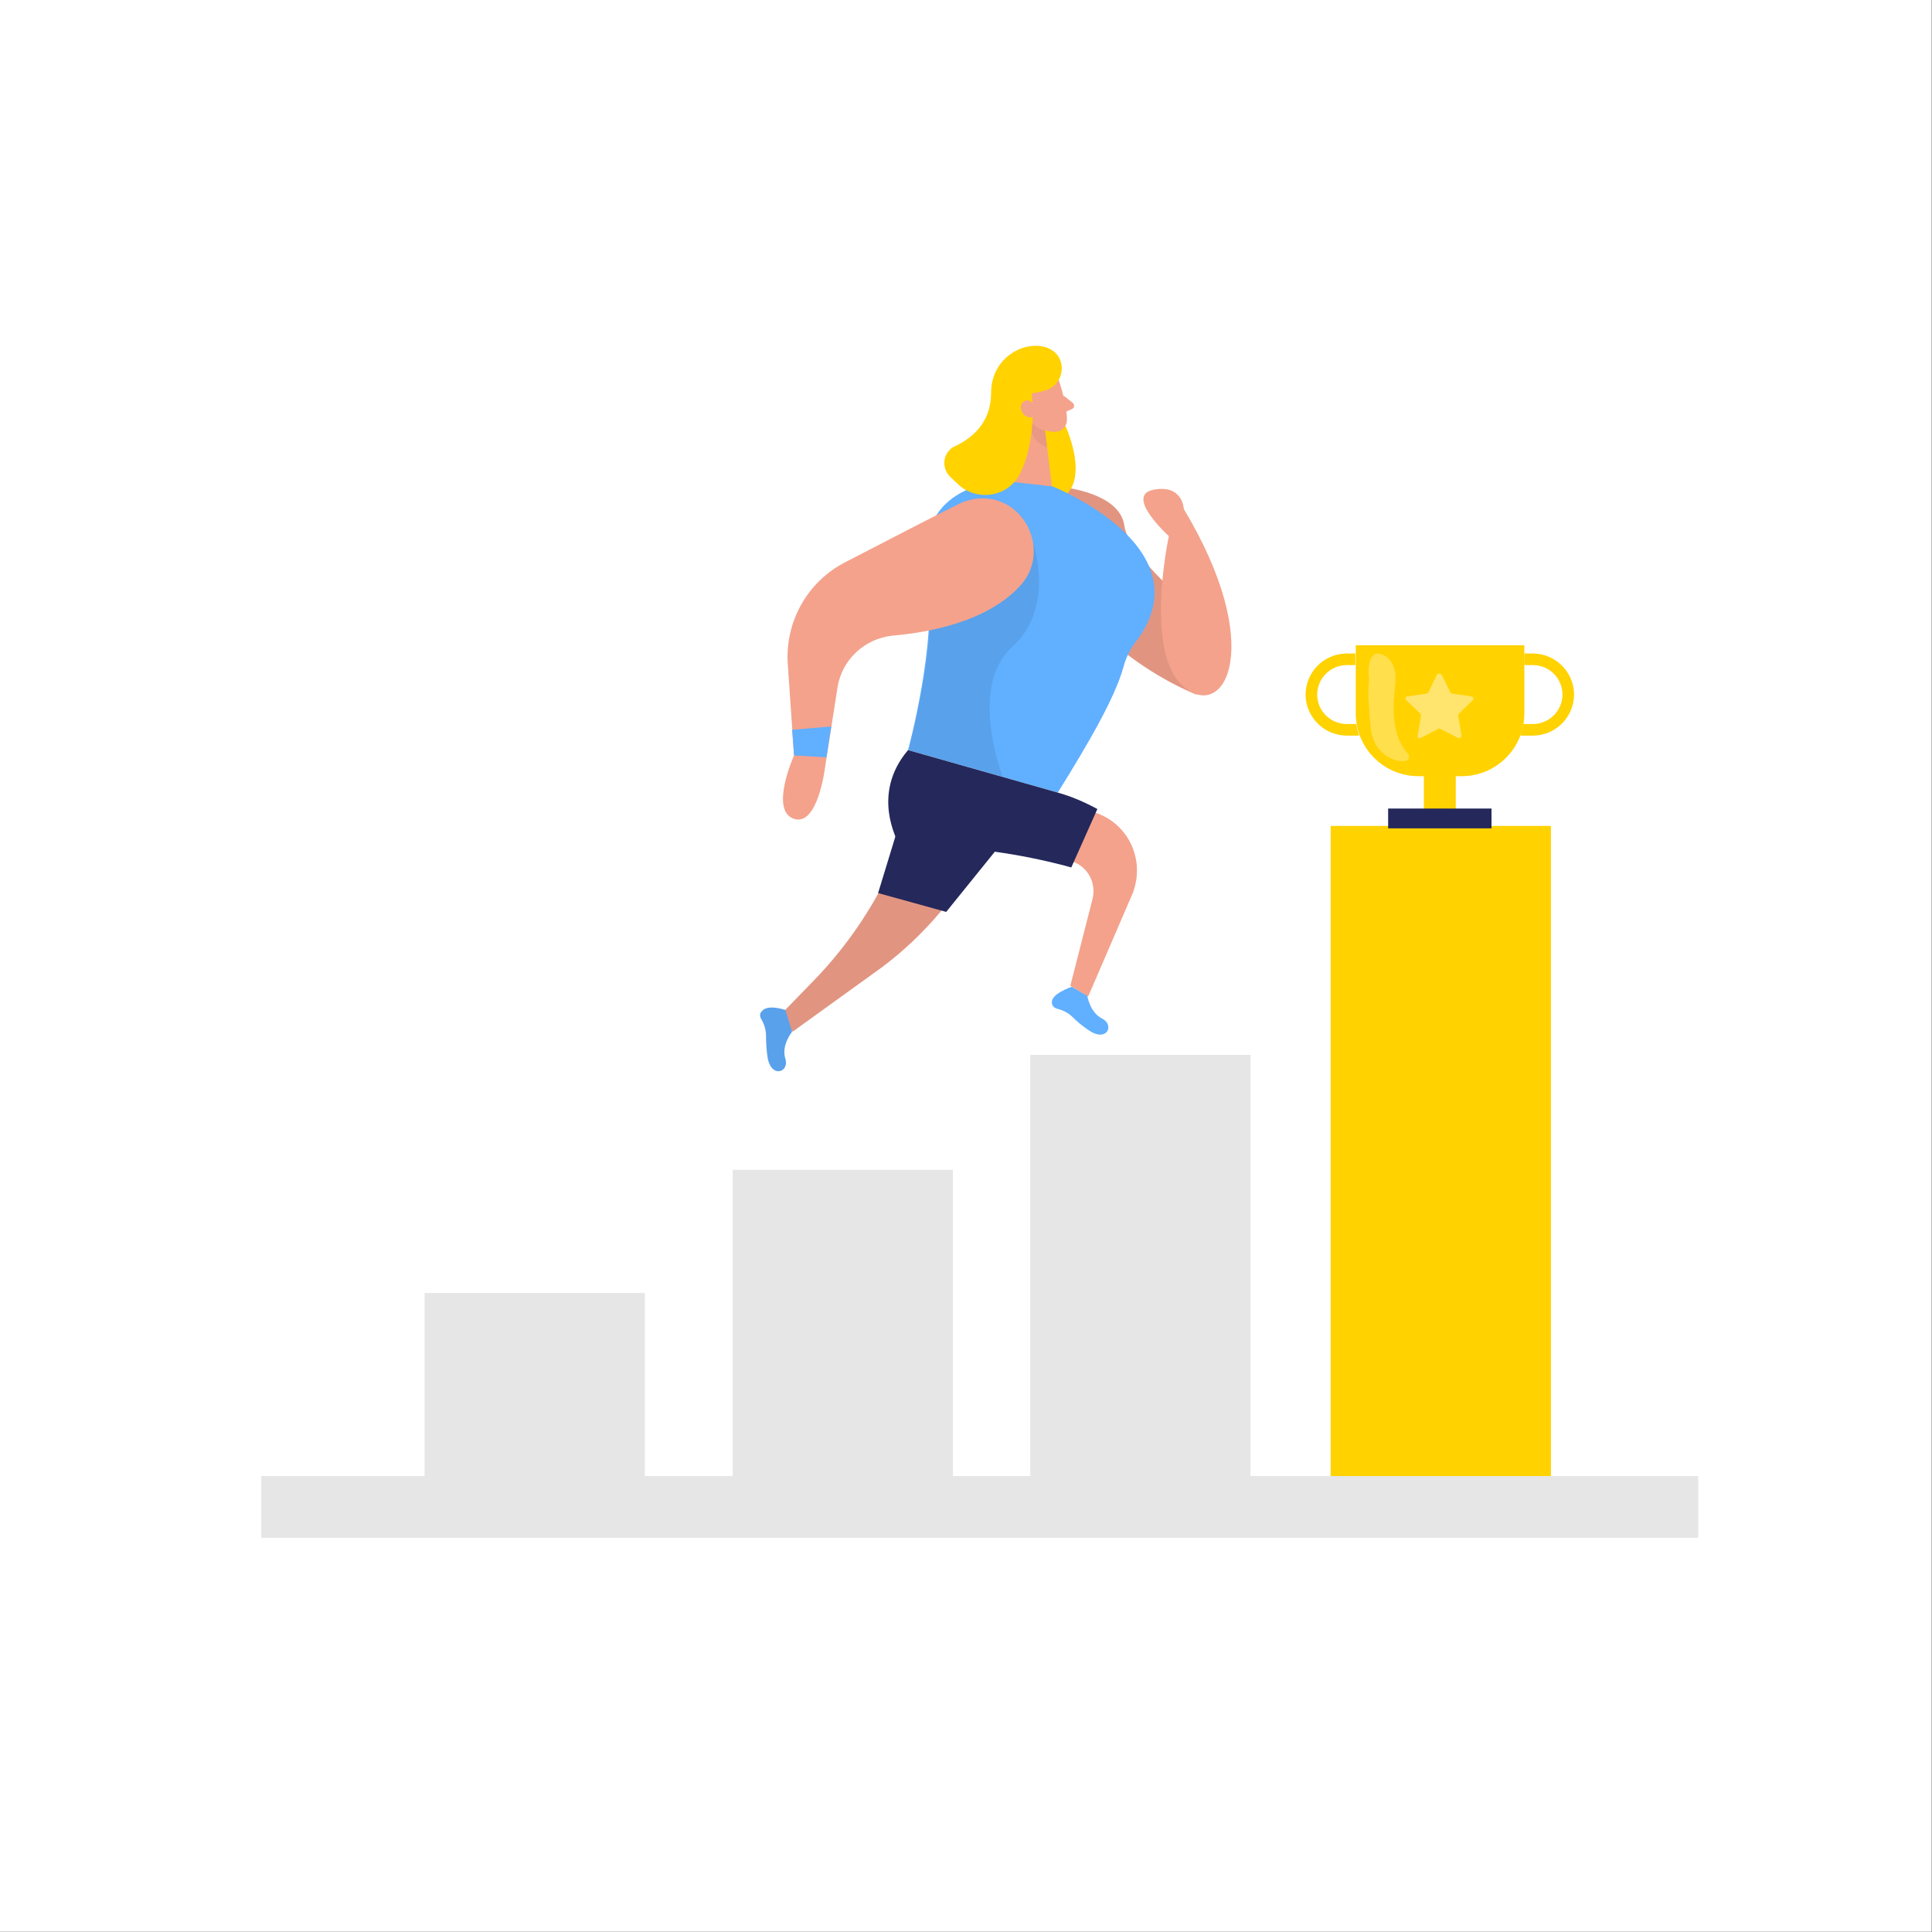 <svg clip-rule="evenodd" fill-rule="evenodd" stroke-linejoin="round" stroke-miterlimit="2" viewBox="0 0 400 400" xmlns="http://www.w3.org/2000/svg"><rect x="0" y="0" width="400" height="400" fill="#808080" stroke="none"/><path d="m0 0h406v306h-406z" fill="#fff" transform="scale(.985 1.307)"/><path d="m87.9 267.7h45.6v39h-45.6z" fill="#e6e6e6"/><path d="m151.7 242.2h45.6v64.5h-45.6z" fill="#e6e6e6"/><path d="m213.3 218.4h45.6v88.3h-45.6z" fill="#e6e6e6"/><path d="m275.5 171h45.6v135.7h-45.6z" fill="#ffd200"/><path d="m54.1 305.6h297.5v12.8h-297.5z" fill="#e6e6e6"/><g fill-rule="nonzero" transform="translate(-3 47)"><path d="m250.7 96.8 6.9-11.4s-20.8-15.9-21.8-23.5-15-8.3-15-8.3c-5.2 29.8 29.9 43.2 29.9 43.2z" fill="#f4a28c"/><path d="m250.7 96.8 6.9-11.4s-20.8-15.9-21.8-23.5-15-8.3-15-8.3c-5.2 29.8 29.9 43.2 29.9 43.2z" fill-opacity=".08"/><path d="m224.9 157.3s-4.5 1.5-4.1 3.4c0 .5.4.9.9 1.1 1.3.3 2.5.9 3.4 1.8 1 1 2.1 1.9 3.3 2.7 3.8 2.6 5.4-1.1 2.8-2.4s-3.1-4.8-3.1-4.8z" fill="#61afff"/><path d="m214.7 36.6s-2.7 22.7 6.2 20.3c8.9-2.3 2.7-15.7 2.7-15.7z" fill="#ffd200"/><path d="m214.4 30.5c-1.3 1.4-1.6 3.5-.7 5.1l2.5 3.8c1.2 2.4 3.5 3 5.2 3 1.4 0 2.5-1.1 2.5-2.5 0-3.4-1.7-8.2-1.7-8.2-.8-2.9-5.6-3.9-7.8-1.2z" fill="#f4a28c"/><path d="m213.2 52.5s-21.5-1.1-18.2 19.8c2.1 13.6-4 36-4 36l31 8.8c6.1-9.8 11.8-19.5 13.6-26 .5-1.9 1.4-3.8 2.7-5.4 14.4-19.4-17.4-32-17.4-32z" fill="#61afff"/><path d="m219.3 41.8 1.5 11.9-9-1 2.9-16.1z" fill="#f4a28c"/><path d="m223.1 38.5 1.8-.8c.1 0 .2-.1.3-.2.3-.3.2-.8-.1-1.1l-1.9-1.5z" fill="#f4a28c"/><path d="m219.8 45.6c-4.2-1.6-3.2-5.1-3.2-5.1.8.8 1.7 1.4 2.8 1.7z" fill="#ce8172" fill-opacity=".31"/><path d="m219.8 25c-4.6-1.7-11.6 2-11.6 9.3 0 6.2-3.9 9.4-7.5 11.1-.5.2-.9.5-1.2.9-1.4 1.5-1.3 3.9.2 5.4l1.7 1.6c3.9 3.6 10.3 2.6 12.7-2.1 3.8-7.5 2.5-16.7 2.5-16.7l2.2-.5c4.7-.8 5.6-7.3 1-9z" fill="#ffd200"/><path d="m195.4 81.3c.4 9.1-4.3 27-4.3 27l19.5 5.5s-7.2-18.5 1.9-26.8c9.1-8.2 4.4-21.6 4.4-21.6s-21.9 6.9-21.5 15.9z" fill-opacity=".08"/><path d="m216.7 39.4c-2.3.3-3.1-2.8-1.5-3.4 1.5-.6 2.2 1.6 2.2 1.6z" fill="#f4a28c"/><path d="m192.8 119-2.7 7.4c-4.1 11.2-10.5 21.3-18.8 29.8l-6.6 6.8 2.4 3.6 17.2-12.4c5.9-4.2 11.1-9.3 15.6-15.1l11.7-15z" fill="#f4a28c"/><path d="m192.8 119-2.7 7.4c-4.1 11.2-10.5 21.3-18.8 29.8l-6.6 6.8 2.4 3.6 17.2-12.4c5.9-4.2 11.1-9.3 15.6-15.1l11.7-15z" fill-opacity=".08"/><path d="m187.8 84.6c-5.8.6-10.5 5-11.4 10.7l-2.6 16.7s-1.5 12.3-6.5 10.5.1-13.1.1-13.1l-1.3-18.9c-.6-8.8 4.1-17.1 11.9-21.1 8.7-4.5 19.3-10 23.6-12.1 1-.5 2.1-.8 3.2-1 10-1.5 16.2 10.8 9.3 18.1-6.6 7.1-18.1 9.5-26.3 10.2z" fill="#f4a28c"/><path d="m217.3 128.6 7.8 2.8c3.2 1.1 4.9 4.5 4.1 7.7l-4.6 18 3.7 2.2 9.1-21.1c.2-.4.3-.7.4-1.1 2.1-6.7-1.5-13.8-8.2-15.9z" fill="#f4a28c"/><path d="m222 117.1-31-8.8c-7.9 9.3-1.8 18.9-2.6 18.2 1.9 1.7 6 1.9 10.1 2 13 .2 26.3 4.1 26.3 4.1l5.4-12.1c-2.6-1.4-5.3-2.6-8.2-3.4z" fill="#24285b"/><path d="m248.2 95.3c-8.5-7-3.2-31.3-3.2-31.3s-9.3-8.4-3.2-9.6 6.3 4 6.3 4c17 28.3 8.6 43.9.1 36.9z" fill="#f4a28c"/><path d="m165.6 162.1s-3.7-1.3-4.9.3c-.4.4-.4.9-.2 1.4.7 1.1 1.1 2.4 1.1 3.7 0 1.5.1 2.9.3 4.3.7 4.6 4.6 3.2 3.7.4s1.4-5.6 1.4-5.6z" fill="#61afff"/><path d="m165.6 162.1s-3.7-1.3-4.9.3c-.4.4-.4.9-.2 1.4.7 1.1 1.1 2.4 1.1 3.7 0 1.5.1 2.9.3 4.3.7 4.6 4.6 3.2 3.7.4s1.4-5.6 1.4-5.6z" fill-opacity=".08"/><path d="m188.5 125.8-3.7 12.1 14.1 3.9 10.5-13c-7.6-4.3-20.9-3-20.9-3z" fill="#24285b"/><path d="m174.1 109.8-6.7-.4-.4-5.3 8.1-.7z" fill="#61afff"/><path d="m318.6 86.6v14.1c0 7.2-5.8 13-13 13h-8.9c-7.2 0-13-5.8-13-13v-14.1z" fill="#ffd200"/></g><path d="m294.8 157.3h6.6v12.4h-6.6z" fill="#ffd200"/><path d="m287.4 167.4h21.4v4.1h-21.4z" fill="#24285b"/><g fill-rule="nonzero" transform="translate(-3 47)"><path d="m283.8 102.9h-2.1c-3.4-.1-6-2.8-6-6.2.1-3.3 2.7-5.9 6-6h1.9v-2.4h-1.9c-4.7.1-8.4 3.9-8.4 8.6.1 4.6 3.8 8.3 8.4 8.4h2.7c-.2-.8-.5-1.6-.6-2.4z" fill="#ffd200"/><path d="m320.5 88.3h-1.9v2.4h1.9c3.4.1 6 2.8 6 6.2-.1 3.3-2.7 5.9-6 6h-2.1c-.1.8-.4 1.6-.6 2.4h2.7c4.7-.1 8.4-3.9 8.4-8.6-.1-4.6-3.8-8.3-8.4-8.4z" fill="#ffd200"/><path d="m286.7 102.9c.1 1.1.2 2.3.7 3.3.9 2.4 3.1 4.1 5.7 4.4.6.1 1.5-.1 1.6-.7.1-.5-.2-.9-.5-1.2-2.7-3.3-2.9-7.9-2.5-12.1.1-1.3.3-2.7.2-4s-.7-2.7-1.7-3.5c-.7-.6-2-1.1-2.8-.5-.3.3-.6.7-.7 1.1-.4 1.1-.4 2.2-.3 3.4.1.9-.1 1.7-.1 2.6 0 2.4.2 4.8.4 7.2z" fill="#fff" fill-opacity=".3"/><path d="m301.5 92.7 1.8 3.7c.1.1.2.2.3.2l4.1.6c.2 0 .4.3.4.5 0 .1-.1.2-.1.2l-3 2.9c-.1.1-.1.2-.1.4l.7 4.1c0 .2-.1.5-.4.5h-.3l-3.7-1.9c-.1-.1-.3-.1-.4 0l-3.7 1.9c-.2.1-.5 0-.6-.2 0-.1-.1-.2 0-.3l.7-4.1c0-.1 0-.3-.1-.4l-3-2.9c-.2-.2-.2-.4 0-.6.1-.1.2-.1.2-.1l4.1-.6c.1 0 .3-.1.3-.2l1.8-3.7c.1-.2.4-.3.6-.2.3.1.4.2.4.2z" fill="#fff" fill-opacity=".43"/></g></svg>